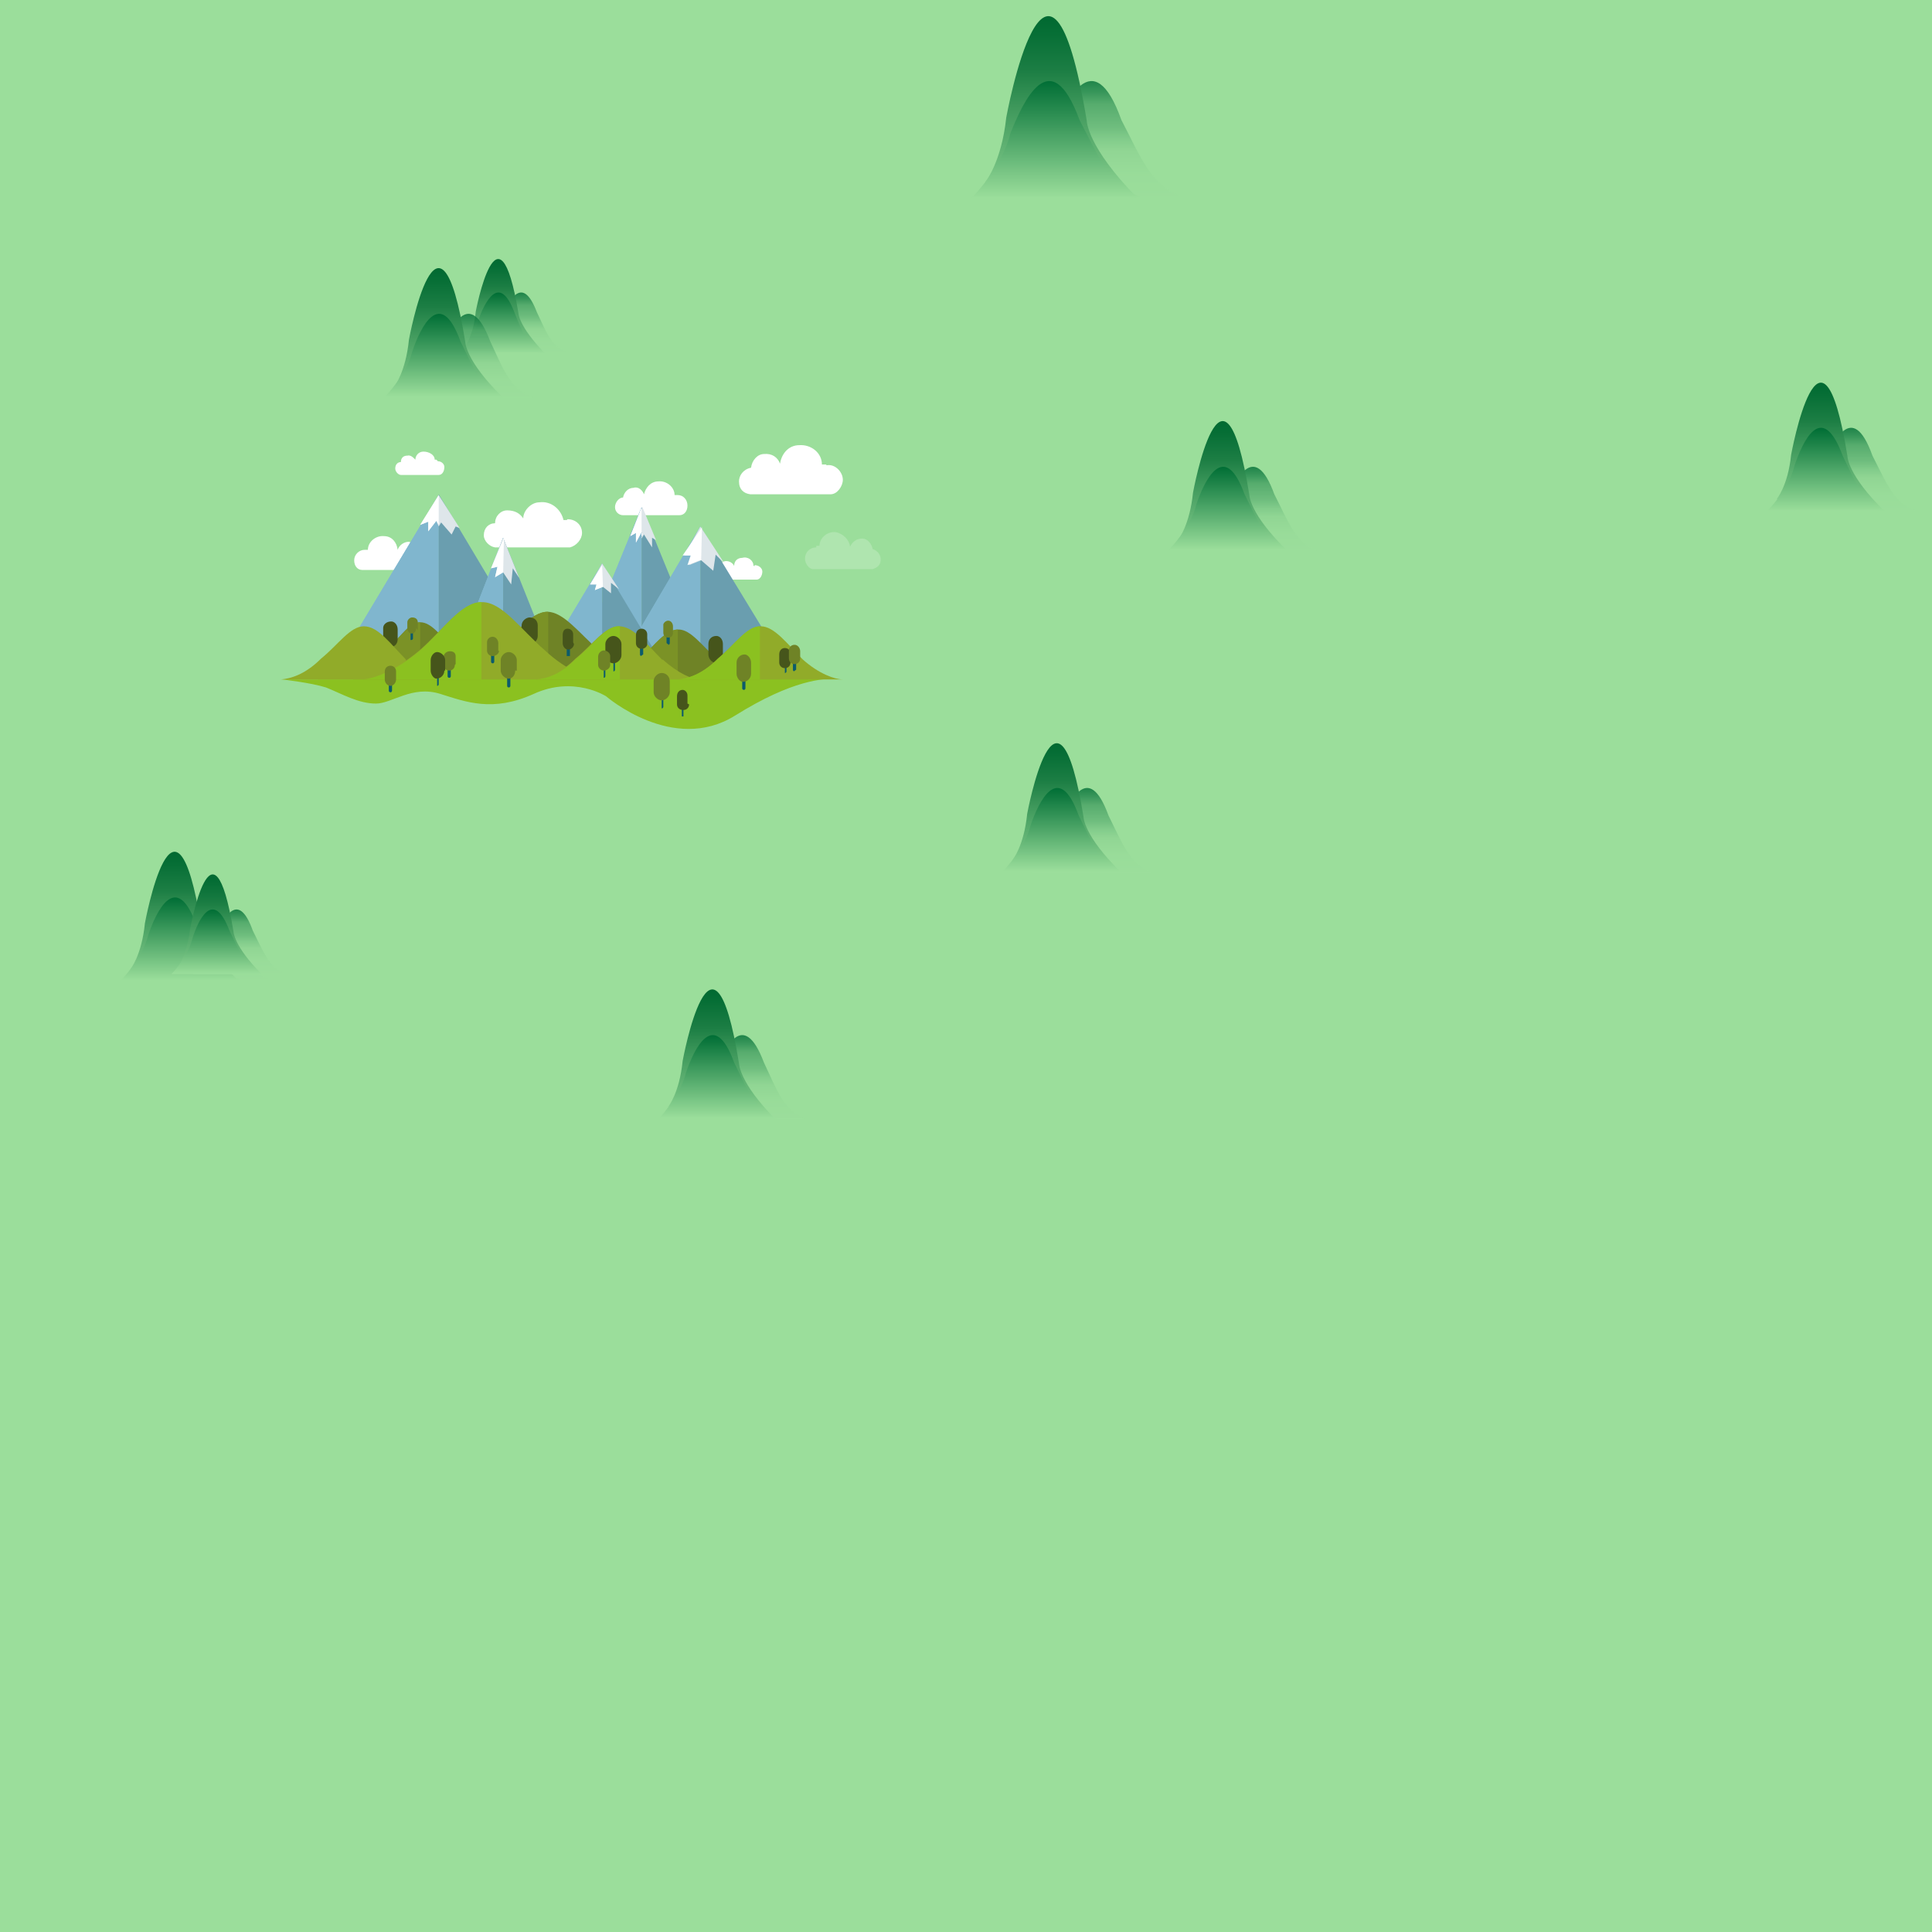 <svg xmlns="http://www.w3.org/2000/svg" width="240" height="240" viewBox="0 0 240 240"><rect x="0" y="0" width="240" height="240" fill="#333333" stroke="none"/><path fill="#9BDE9B" d="M-4.3-5.4h250v250h-250z"/><path fill-rule="evenodd" clip-rule="evenodd" fill="#FFF" d="M102.6 57.7h-.5c0-1.5-1.4-2.5-2.8-2.4-1.3 0-2.2 1-2.4 2.3-.3-.8-1-1.3-2-1.2-.8 0-1.5.8-1.6 1.7-1 .2-1.5 1-1.5 1.7 0 1 .6 1.5 1.4 1.6h10c.8 0 1.5-1 1.5-1.8 0-1-1-2-2-1.8zm-18.4 3.8h-.4c0-1-1-1.8-2-1.7-1 0-1.6.8-1.8 1.6-.2-.5-.7-1-1.3-.8-.7 0-1.2.6-1.3 1.2-.5 0-1 .6-1 1.2s.5 1 1 1h7c.6 0 1-.5 1-1.2s-.5-1.3-1.2-1.3zm-30-4.4H54c0-.6-.7-1-1.4-1-.6 0-1 .5-1 1-.3-.3-.6-.6-1-.5-.5 0-.8.3-.8.8-.4 0-.7.3-.7.8 0 .4.4.8.7.8h4.7c.4 0 .7-.4.7-1 0-.3-.3-.7-.8-.7zm39.6 13.2h-.2c0-.7-.7-1.2-1.4-1-.6 0-1 .4-1 1-.2-.4-.6-.6-1-.6-.5 0-.8.4-.8.8-.4 0-.7.4-.7.8s.3.7.7.7H94c.4 0 .7-.5.7-1 0-.4-.4-.8-1-.8zm-23.4-5.7H70c-.3-1.3-1.5-2.4-3-2.2-1 0-2 1-2 2-.4-.6-1-1-2-1-.8 0-1.5.7-1.5 1.6-.8 0-1.4.6-1.4 1.5 0 .7.7 1.4 1.4 1.5h9.3c.8-.2 1.5-1 1.5-1.8 0-1-.8-1.7-1.8-1.7zm-25 3.7h.3c0-1 1-1.8 2-1.7 1 0 1.6.8 1.7 1.7.2-.6.8-1 1.4-1 .7.2 1.2.7 1.2 1.3.6 0 1 .6 1 1.2s-.4 1-1 1h-7c-.6 0-1-.5-1-1.2s.6-1.3 1.3-1.3z"/><path fill-rule="evenodd" clip-rule="evenodd" fill="#FFF" d="M101.4 67.8h.4c0-1 1-1.8 2-1.7 1 .2 1.7 1 1.8 1.8.3-.6.8-1 1.5-1s1.2.7 1.3 1.3c.6.2 1 .7 1 1.3 0 .7-.4 1-1 1.2H101c-.5 0-1-.7-1-1.3 0-.8.6-1.4 1.4-1.4z" opacity=".2"/><path fill="#80B6CE" d="M54.5 61.5L41 84h13.5"/><path fill="#80B6CE" d="M54.5 61.5L41 84h13.5m25.2-21l-9 22h9"/><path fill="#80B6CE" d="M79.7 63l-9 22h9"/><path fill="#6A9EAF" d="M79.7 63l9 22h-9m-25.2-1H68L54.5 61.4"/><path fill="#80B6CE" d="M87 65.4L75.7 84.6H87"/><path fill="#80B6CE" d="M87 65.4L75.7 84.6H87"/><path fill="#6A9EAF" d="M87 65.4l11.7 19.2H87"/><path fill="#80B6CE" d="M74.8 70l-9 15h9"/><path fill="#80B6CE" d="M74.8 70l-9 15h9"/><path fill="#6A9EAF" d="M74.8 70l9 15h-9"/><path fill="#80B6CE" d="M62.5 66.8l-7 18h7"/><path fill="#80B6CE" d="M62.5 66.8l-7 18h7"/><path fill="#6A9EAF" d="M62.5 66.8l7.2 18h-7.2"/><path fill="#6F8326" d="M56.2 80.3c-1.5-1.3-2.6-3-4-3s-2.3 1.7-3.8 3-2.7 1.7-3.6 1.8h15c-1 0-2-.4-3.6-1.7z"/><path fill="#7B9226" d="M52.2 77.3c-1.2 0-2.3 1.7-3.8 3S45.7 82 44.8 82h7.4v-4.7z"/><path fill="#6F8326" d="M74.3 80.7C72 78.7 70 76 68 76s-3.8 2.6-6.2 4.7c-2.3 2-4.3 2.8-5.7 3h24c-1.3-.2-3.3-1-5.7-3z"/><path fill="#7B9226" d="M68 76c-2 0-3.8 2.7-6.2 4.7-2.3 2-4.3 2.8-5.7 3h12V76z"/><path fill="#6F8326" d="M89 81.8c-1.8-1.6-3.2-3.6-4.7-3.6-1.6 0-3 2-4.7 3.6-1.8 1.6-3.4 2-4.4 2.3h18c-1 0-2.4-.6-4.2-2.2z"/><path fill="#7B9226" d="M84.2 78.2c-1.5 0-3 2-4.6 3.6-1.8 1.6-3.4 2-4.4 2.3h9v-5.8z"/><path d="M48.5 79v2.3m0 .2s-.2 0-.2-.2V79c0-.2 0-.3.2-.3 0 0 .2 0 .2.2v2.3s0 .2-.2.2z" fill="#0C5B6B"/><path fill="#46551B" d="M49.4 79.4c0 .6-.4 1-1 1-.4 0-.8-.4-.8-1V78c0-.4.4-.8 1-.8.4 0 .8.4.8 1v1.2z"/><path fill="#8BC120" d="M35 84.4s3.6.4 5.5 1c2 .8 4 2 6.2 2 2 0 4.5-2.3 8-1.2 3.2 1 6.5 2.3 11.6 0 5-2.3 9 .3 9 .3s8.3 7.2 16 2.4c7.2-4.5 11-4.6 12.6-4.6"/><path d="M66 78.5V81m0 0h-.3v-2.5s0-.2.2-.2V81z" fill="#0C5B6B"/><path fill="#46551B" d="M66.8 79c0 .5-.4 1-1 1-.4 0-1-.5-1-1v-1.3c0-.6.6-1 1-1 .6 0 1 .4 1 1V79z"/><path fill="#91AB29" d="M50.5 82c-2-2-3.5-4.2-5.3-4.2-1.7 0-3.2 2.3-5.3 4-2 2-3.8 2.5-5 2.6h20.4c-1 0-2.8-.7-5-2.5z"/><path fill="#91AB29" d="M67.7 80.8c-3-2.6-5.3-6-7.8-6-2.6 0-4.8 3.4-7.8 6-3 2.5-5.5 3.4-7 3.6h29.6c-1.7-.2-4.2-1-7-3.6z"/><path fill="#8BC120" d="M59.8 74.8c-2.5 0-4.7 3.4-7.6 6-3 2.5-5.5 3.4-7 3.6h14.6v-9.6z"/><path fill="#91AB29" d="M82.3 82c-2-2-3.6-4.2-5.4-4.2-1.8 0-3.3 2.3-5.4 4-2 2-3.7 2.5-5 2.6h20.5c-1 0-2.7-.7-4.7-2.5z"/><path d="M89 80.7V83m0 .3c-.2 0-.3 0-.3-.2v-2.3s0-.2.2-.2v2.9z" fill="#0C5B6B"/><path fill="#46551B" d="M89.8 81.3c0 .5-.4 1-1 1-.4 0-.8-.5-.8-1V80c0-.6.4-1 1-1 .4 0 .8.4.8 1v1.3z"/><path fill="#8BC120" d="M76.8 77.8c-1.6 0-3.2 2.4-5.2 4-2 2-3.7 2.5-5 2.6H77v-6.6z"/><path fill="#91AB29" d="M99.8 82c-2-2-3.6-4.2-5.3-4.2-1.7 0-3.3 2.3-5.3 4-2 2-3.7 2.5-5 2.6h20.5c-1 0-3-.7-5-2.5z"/><path fill="#8BC120" d="M94.4 77.8c-1.7 0-3.2 2.4-5.2 4-2 2-3.8 2.5-5 2.6h10.2v-6.6z"/><path d="M76.2 80.8v2.4m0 .2v-2.6-.2s.2 0 .2.2v2.4s0 .2-.2.2z" fill="#0C5B6B"/><path fill="#46551B" d="M77.2 81.4c0 .5-.5 1-1 1s-1-.5-1-1V80c0-.5.5-1 1-1s1 .5 1 1v1.4z"/><path fill="#DEE6EA" d="M54.5 61.5l-2.3 3.7 1-.4V66l1-1.3.3.7.3-.5 1.3 1.5.5-1 .5.2"/><path fill="#FFF" d="M54.5 61.5l-2.3 3.7 1-.4V66l1-1.3.3.5"/><path fill="#DEE6EA" d="M79.8 63l-1.5 3.6.7-.4v1.2l.7-1.3v.8l.3-.5 1 1.6v-1.2l.5.3"/><path fill="#FFF" d="M79.7 63l-1.4 3.6.7-.4v1.2l.7-1.3v.5"/><path fill="#DEE6EA" d="M62.5 66.8L61 70.6l.8-.2-.3 1.3 1-.6 1 1.5.2-2 .8 1.2"/><path fill="#FFF" d="M62.6 67v-.2L61 70.6l.8-.2-.3 1.3 1-.6v.2"/><path fill="#DEE6EA" d="M87 65.4L85 69h1l-.4 1.2 1.5-.6 1.5 1.3.3-2L90 70"/><path fill="#FFF" d="M87.2 65.5L84.8 69h1l-.4 1.2 1.5-.6h.2"/><path fill="#DEE6EA" d="M74.8 70l-1.5 2.6h.8l-.2.7 1-.4 1 .8v-1.3l1 .8"/><path fill="#FFF" d="M74.8 70.2l-1.5 2.4h.8l-.2.7 1-.4"/><path d="M92.4 83v2.5m0 .2s-.2 0-.2-.2V83h.4v2.5s0 .2-.2.2z" fill="#0C5B6B"/><path fill="#6F8326" d="M93.3 83.7c0 .5-.4 1-1 1-.4 0-.8-.5-.8-1v-1.4c0-.5.4-1 1-1 .4 0 .8.5.8 1v1.4z"/><path d="M82.2 85.4v2.4m0 .2v-2.6-.2s.2 0 .2.2v2.4s0 .2-.2.2z" fill="#0C5B6B"/><path fill="#6F8326" d="M83.2 86c0 .5-.5 1-1 1s-1-.5-1-1v-1.4c0-.5.5-1 1-1 .6 0 1 .5 1 1V86z"/><path d="M63.2 82.8v2.4m0 .2s-.2 0-.2-.2v-2.4s0-.2.2-.2c0 0 .2 0 .2.2v2.4s0 .2-.2.2z" fill="#0C5B6B"/><path fill="#6F8326" d="M64 83.3c0 .5-.3 1-.8 1s-1-.5-1-1V82c0-.5.5-1 1-1s1 .5 1 1v1.3z"/><path d="M55.8 82.2V84m0 .2s-.2 0-.2-.2v-1.8s0-.2.2-.2.2 0 .2.2V84s0 .2-.2.2z" fill="#0C5B6B"/><path fill="#6F8326" d="M56.5 82.6c0 .4-.3.7-.7.7-.4 0-.7-.3-.7-.7v-1c0-.4.4-.7.8-.7s.7.2.7.6v1z"/><path d="M70.6 79.5v1.8m0 .2h-.2v-2s0-.2.2-.2c0 0 .2 0 .2.2v2h-.2z" fill="#0C5B6B"/><path fill="#46551B" d="M71.3 80c0 .3-.3.7-.7.7-.4 0-.7-.4-.7-.8v-1c0-.5.2-.8.6-.8.4 0 .7.3.7.7v1z"/><path d="M54.3 82.8V85m0 .2V82.8v-.2s.2 0 .2.2V85s0 .2-.2.2z" fill="#0C5B6B"/><path fill="#46551B" d="M55.2 83.3c0 .5-.4 1-1 1-.3 0-.7-.5-.7-1V82c0-.5.4-1 .8-1 .5 0 1 .5 1 1v1.3z"/><path d="M79.7 79.5v1.8m0 .2s-.2 0-.2-.2v-1.8s0-.2.2-.2c0 0 .2 0 .2.2v1.8l-.3.2z" fill="#0C5B6B"/><path fill="#46551B" d="M80.4 80c0 .3-.3.6-.7.6-.4 0-.7-.3-.7-.7v-1c0-.5.3-.8.7-.8.4 0 .7.3.7.7v1z"/><path d="M97.5 82v1.7m0 .2v-2.1-.3s.2 0 .2.2v1.7s0 .2-.2.2z" fill="#0C5B6B"/><path fill="#46551B" d="M98.2 82.3c0 .4-.3.7-.7.7-.4 0-.7-.3-.7-.7v-1c0-.5.3-.8.7-.8.4 0 .7.3.7.7v1z"/><path d="M48.5 84v1.8m0 .2s-.2 0-.2-.2V84s0-.2.2-.2c0 0 .2 0 .2.2v1.8s0 .2-.2.2z" fill="#0C5B6B"/><path fill="#6F8326" d="M49.2 84.4c0 .4-.3.8-.7.8-.4 0-.7-.4-.7-.8v-1c0-.4.3-.7.7-.7.4 0 .7.3.7.7v1z"/><path d="M61.2 80.4v1.8m0 .2s-.2 0-.2-.2v-1.8s0-.2.2-.2c0 0 .2 0 .2.2v1.8s0 .2-.2.2z" fill="#0C5B6B"/><path fill="#6F8326" d="M62 80.8c0 .4-.4.7-.8.7s-.7-.3-.7-.7v-1c0-.4.3-.7.7-.7.4 0 .7.4.7.8v1z"/><path d="M75 82v2m0 .2V82h.2v2s0 .2-.2.2z" fill="#0C5B6B"/><path fill="#6F8326" d="M75.8 82.6c0 .4-.4.7-.8.7-.3 0-.7-.3-.7-.7v-1c0-.5.4-.8.7-.8.4 0 .8.3.8.7v1z"/><path d="M83 78.3v1.5m0 .2s-.2 0-.2-.2v-1.5s0-.2.2-.2l.2.3v1.5s0 .2-.2.2z" fill="#0C5B6B"/><path fill="#6F8326" d="M83.6 78.6c0 .4-.2.6-.6.6-.3 0-.6-.2-.6-.6v-1c0-.2.3-.5.6-.5.4 0 .6.4.6.7v1z"/><path d="M51 77.7v1.6m0 .2v-1.8-.2c.2 0 .3 0 .3.2v1.6s0 .2-.2.2z" fill="#0C5B6B"/><path fill="#6F8326" d="M51.7 78c0 .4-.2.7-.6.7-.2 0-.5-.3-.5-.6v-.8c0-.3.3-.6.6-.6.5 0 .7.3.7.6v1z"/><path d="M85 87v2m0 0h-.3v-2h.2v2z" fill="#0C5B6B"/><path fill="#46551B" d="M85.6 87.5c0 .4-.3.7-.7.7-.5 0-.8-.3-.8-.7v-1c0-.5.3-.8.7-.8.3 0 .6.3.6.7v1z"/><path d="M98.7 81.4v1.8m0 .2s-.2 0-.2-.2v-1.8s0-.2.2-.2c0 0 .2 0 .2.2v1.8l-.3.2z" fill="#0C5B6B"/><path fill="#6F8326" d="M99.4 81.8c0 .4-.3.7-.7.7-.4 0-.7-.3-.7-.7v-1c0-.4.3-.7.7-.7.4 0 .7.4.7.8v1z"/><g><linearGradient id="a" gradientUnits="userSpaceOnUse" x1="136.4" y1="24.6" x2="136.4" y2="10"><stop offset="0" stop-color="#9BDE9B"/><stop offset=".2" stop-color="#98DC99"/><stop offset=".4" stop-color="#8ED492"/><stop offset=".5" stop-color="#7CC887"/><stop offset=".6" stop-color="#64B677"/><stop offset=".8" stop-color="#45A062"/><stop offset=".9" stop-color="#1F854A"/><stop offset="1" stop-color="#006E35"/></linearGradient><path opacity=".8" fill="url(#a)" d="M126 24.6s3.8-3.8 4.8-8c1.5-4 5-11.5 8.5-1.7 2.4 4.6 3.6 8 7.5 9.6h-21z"/><linearGradient id="b" gradientUnits="userSpaceOnUse" x1="131.9" y1="24.6" x2="131.9" y2="2"><stop offset="0" stop-color="#9BDE9B"/><stop offset=".2" stop-color="#6CBB7B"/><stop offset=".5" stop-color="#3E985B"/><stop offset=".7" stop-color="#1C7E44"/><stop offset=".9" stop-color="#076F36"/><stop offset="1" stop-color="#006931"/></linearGradient><path fill="url(#b)" d="M122.4 22.6s2-2.4 2.6-8c0 0 5.2-28.6 10 .4 0 0 0 3.2 6.3 9.6l-19-2z"/><linearGradient id="c" gradientUnits="userSpaceOnUse" x1="131.1" y1="24.6" x2="131.1" y2="10"><stop offset="0" stop-color="#9BDE9B"/><stop offset="1" stop-color="#006E35"/></linearGradient><path fill="url(#c)" d="M120.7 24.6s3.8-3.8 4.8-8c1.6-4 5-11.5 8.6-1.7 2.4 4.6 3.7 8 7.6 9.6h-21z"/></g><g><linearGradient id="d" gradientUnits="userSpaceOnUse" x1="230.6" y1="63.5" x2="230.6" y2="53.2"><stop offset="0" stop-color="#9BDE9B"/><stop offset=".2" stop-color="#98DC99"/><stop offset=".4" stop-color="#8ED492"/><stop offset=".5" stop-color="#7CC887"/><stop offset=".6" stop-color="#64B677"/><stop offset=".8" stop-color="#45A062"/><stop offset=".9" stop-color="#1F854A"/><stop offset="1" stop-color="#006E35"/></linearGradient><path opacity=".8" fill="url(#d)" d="M223.2 63.5s2.7-2.6 3.4-5.6c1-3 3.5-8.3 6-1.3 1.7 3.3 2.6 5.8 5.3 6.8H223z"/><linearGradient id="e" gradientUnits="userSpaceOnUse" x1="227.4" y1="63.5" x2="227.4" y2="47.5"><stop offset="0" stop-color="#9BDE9B"/><stop offset=".2" stop-color="#6CBB7B"/><stop offset=".5" stop-color="#3E985B"/><stop offset=".7" stop-color="#1C7E44"/><stop offset=".9" stop-color="#076F36"/><stop offset="1" stop-color="#006931"/></linearGradient><path fill="url(#e)" d="M220.7 62s1.4-1.6 1.8-5.5c0 0 3.7-20.3 7 .2 0 0 0 2.3 4.6 6.8L220.8 62z"/><linearGradient id="f" gradientUnits="userSpaceOnUse" x1="226.8" y1="63.5" x2="226.8" y2="53.2"><stop offset="0" stop-color="#9BDE9B"/><stop offset="1" stop-color="#006E35"/></linearGradient><path fill="url(#f)" d="M219.5 63.5s2.7-2.6 3.4-5.6c1-3 3.4-8.3 6-1.3 1.6 3.3 2.5 5.8 5.2 6.8h-14.7z"/></g><g><linearGradient id="g" gradientUnits="userSpaceOnUse" x1="26.1" y1="121.8" x2="26.1" y2="111.5"><stop offset="0" stop-color="#9BDE9B"/><stop offset=".2" stop-color="#98DC99"/><stop offset=".4" stop-color="#8ED492"/><stop offset=".5" stop-color="#7CC887"/><stop offset=".6" stop-color="#64B677"/><stop offset=".8" stop-color="#45A062"/><stop offset=".9" stop-color="#1F854A"/><stop offset="1" stop-color="#006E35"/></linearGradient><path opacity=".8" fill="url(#g)" d="M18.7 121.8s2.7-2.7 3.4-5.6c1.2-3 3.6-8.2 6.2-1.3 1.6 3.3 2.5 5.8 5.3 6.8H18.7z"/><linearGradient id="h" gradientUnits="userSpaceOnUse" x1="22.9" y1="121.8" x2="22.9" y2="105.8"><stop offset="0" stop-color="#9BDE9B"/><stop offset=".2" stop-color="#6CBB7B"/><stop offset=".5" stop-color="#3E985B"/><stop offset=".7" stop-color="#1C7E44"/><stop offset=".9" stop-color="#076F36"/><stop offset="1" stop-color="#006931"/></linearGradient><path fill="url(#h)" d="M16.2 120.4s1.4-1.7 1.8-5.7c0 0 3.7-20.2 7 .3 0 0 0 2.3 4.6 6.8l-13.4-1.4z"/><linearGradient id="i" gradientUnits="userSpaceOnUse" x1="22.4" y1="121.8" x2="22.4" y2="111.5"><stop offset="0" stop-color="#9BDE9B"/><stop offset="1" stop-color="#006E35"/></linearGradient><path fill="url(#i)" d="M15 121.8s2.7-2.7 3.4-5.6c1-3 3.5-8.2 6-1.3 1.7 3.3 2.6 5.8 5.4 6.8H15z"/></g><g><linearGradient id="j" gradientUnits="userSpaceOnUse" x1="92.8" y1="138.9" x2="92.8" y2="128.6"><stop offset="0" stop-color="#9BDE9B"/><stop offset=".2" stop-color="#98DC99"/><stop offset=".4" stop-color="#8ED492"/><stop offset=".5" stop-color="#7CC887"/><stop offset=".6" stop-color="#64B677"/><stop offset=".8" stop-color="#45A062"/><stop offset=".9" stop-color="#1F854A"/><stop offset="1" stop-color="#006E35"/></linearGradient><path opacity=".8" fill="url(#j)" d="M85.5 139s2.7-2.8 3.4-5.7c1-3 3.4-8.2 6-1.3 1.6 3.4 2.5 6 5.2 7H85.5z"/><linearGradient id="k" gradientUnits="userSpaceOnUse" x1="89.7" y1="138.9" x2="89.7" y2="122.9"><stop offset="0" stop-color="#9BDE9B"/><stop offset=".2" stop-color="#6CBB7B"/><stop offset=".5" stop-color="#3E985B"/><stop offset=".7" stop-color="#1C7E44"/><stop offset=".9" stop-color="#076F36"/><stop offset="1" stop-color="#006931"/></linearGradient><path fill="url(#k)" d="M83 137.5s1.4-1.7 1.8-5.7c0 0 3.7-20.2 7 .3 0 0 0 2.4 4.6 7L83 137.4z"/><linearGradient id="l" gradientUnits="userSpaceOnUse" x1="89.1" y1="138.9" x2="89.1" y2="128.6"><stop offset="0" stop-color="#9BDE9B"/><stop offset="1" stop-color="#006E35"/></linearGradient><path fill="url(#l)" d="M81.8 139s2.7-2.8 3.4-5.7c1-3 3.5-8.2 6-1.3 1.7 3.4 2.6 6 5.3 7H81.8z"/></g><g><linearGradient id="m" gradientUnits="userSpaceOnUse" x1="29.8" y1="121" x2="29.8" y2="113"><stop offset="0" stop-color="#9BDE9B"/><stop offset=".2" stop-color="#98DC99"/><stop offset=".4" stop-color="#8ED492"/><stop offset=".5" stop-color="#7CC887"/><stop offset=".6" stop-color="#64B677"/><stop offset=".8" stop-color="#45A062"/><stop offset=".9" stop-color="#1F854A"/><stop offset="1" stop-color="#006E35"/></linearGradient><path opacity=".8" fill="url(#m)" d="M24 121s2.2-2 2.8-4.4c.8-2.3 2.7-6.3 4.6-1 1.3 2.6 2 4.5 4 5.4H24.2z"/><linearGradient id="n" gradientUnits="userSpaceOnUse" x1="27.4" y1="121" x2="27.4" y2="108.6"><stop offset="0" stop-color="#9BDE9B"/><stop offset=".2" stop-color="#6CBB7B"/><stop offset=".5" stop-color="#3E985B"/><stop offset=".7" stop-color="#1C7E44"/><stop offset=".9" stop-color="#076F36"/><stop offset="1" stop-color="#006931"/></linearGradient><path fill="url(#n)" d="M22.2 120s1-1.4 1.4-4.5c0 0 2.8-15.6 5.4.2 0 0 0 1.8 3.5 5.3l-10.3-1z"/><linearGradient id="o" gradientUnits="userSpaceOnUse" x1="27" y1="121" x2="27" y2="113"><stop offset="0" stop-color="#9BDE9B"/><stop offset="1" stop-color="#006E35"/></linearGradient><path fill="url(#o)" d="M21.3 121s2-2 2.6-4.4c.7-2.3 2.6-6.3 4.6-1 1.3 2.6 2 4.5 4 5.4H21.4z"/></g><g><linearGradient id="p" gradientUnits="userSpaceOnUse" x1="135.7" y1="108.2" x2="135.7" y2="97.9"><stop offset="0" stop-color="#9BDE9B"/><stop offset=".2" stop-color="#98DC99"/><stop offset=".4" stop-color="#8ED492"/><stop offset=".5" stop-color="#7CC887"/><stop offset=".6" stop-color="#64B677"/><stop offset=".8" stop-color="#45A062"/><stop offset=".9" stop-color="#1F854A"/><stop offset="1" stop-color="#006E35"/></linearGradient><path opacity=".8" fill="url(#p)" d="M128.3 108.2s2.7-2.7 3.4-5.6c1-3 3.5-8.2 6-1.3 1.7 3.4 2.6 6 5.3 7h-14.7z"/><linearGradient id="q" gradientUnits="userSpaceOnUse" x1="132.5" y1="108.2" x2="132.5" y2="92.2"><stop offset="0" stop-color="#9BDE9B"/><stop offset=".2" stop-color="#6CBB7B"/><stop offset=".5" stop-color="#3E985B"/><stop offset=".7" stop-color="#1C7E44"/><stop offset=".9" stop-color="#076F36"/><stop offset="1" stop-color="#006931"/></linearGradient><path fill="url(#q)" d="M125.8 106.8s1.4-1.7 1.8-5.7c0 0 3.7-20 7 .4 0 0 0 2.3 4.6 6.8l-13.4-1.4z"/><linearGradient id="r" gradientUnits="userSpaceOnUse" x1="132" y1="108.2" x2="132" y2="97.9"><stop offset="0" stop-color="#9BDE9B"/><stop offset="1" stop-color="#006E35"/></linearGradient><path fill="url(#r)" d="M124.6 108.2s2.7-2.7 3.4-5.6c1-3 3.5-8.2 6-1.3 1.7 3.4 2.6 6 5.3 7h-14.7z"/></g><g><linearGradient id="s" gradientUnits="userSpaceOnUse" x1="156.3" y1="68.3" x2="156.3" y2="58"><stop offset="0" stop-color="#9BDE9B"/><stop offset=".2" stop-color="#98DC99"/><stop offset=".4" stop-color="#8ED492"/><stop offset=".5" stop-color="#7CC887"/><stop offset=".6" stop-color="#64B677"/><stop offset=".8" stop-color="#45A062"/><stop offset=".9" stop-color="#1F854A"/><stop offset="1" stop-color="#006E35"/></linearGradient><path opacity=".8" fill="url(#s)" d="M149 68.3s2.6-2.7 3.3-5.6c1-3 3.5-8.2 6-1.3 1.7 3.3 2.6 6 5.3 7H149z"/><linearGradient id="t" gradientUnits="userSpaceOnUse" x1="153.1" y1="68.3" x2="153.1" y2="52.3"><stop offset="0" stop-color="#9BDE9B"/><stop offset=".2" stop-color="#6CBB7B"/><stop offset=".5" stop-color="#3E985B"/><stop offset=".7" stop-color="#1C7E44"/><stop offset=".9" stop-color="#076F36"/><stop offset="1" stop-color="#006931"/></linearGradient><path fill="url(#t)" d="M146.4 67s1.4-1.8 1.8-5.8c0 0 3.7-20.2 7 .3 0 0 0 2.3 4.6 6.8L146.4 67z"/><linearGradient id="u" gradientUnits="userSpaceOnUse" x1="152.6" y1="68.3" x2="152.6" y2="58"><stop offset="0" stop-color="#9BDE9B"/><stop offset="1" stop-color="#006E35"/></linearGradient><path fill="url(#u)" d="M145.2 68.3s2.7-2.7 3.4-5.6c1-3 3.5-8.2 6-1.3 1.7 3.3 2.6 6 5.3 7H145z"/></g><g><linearGradient id="v" gradientUnits="userSpaceOnUse" x1="65" y1="43.9" x2="65" y2="36.4"><stop offset="0" stop-color="#9BDE9B"/><stop offset=".2" stop-color="#98DC99"/><stop offset=".4" stop-color="#8ED492"/><stop offset=".5" stop-color="#7CC887"/><stop offset=".6" stop-color="#64B677"/><stop offset=".8" stop-color="#45A062"/><stop offset=".9" stop-color="#1F854A"/><stop offset="1" stop-color="#006E35"/></linearGradient><path opacity=".8" fill="url(#v)" d="M59.6 44s2-2 2.5-4.2c1-2.2 2.7-6 4.6-1 1.2 2.5 1.8 4.4 4 5h-11z"/><linearGradient id="w" gradientUnits="userSpaceOnUse" x1="62.7" y1="43.9" x2="62.7" y2="32.2"><stop offset="0" stop-color="#9BDE9B"/><stop offset=".2" stop-color="#6CBB7B"/><stop offset=".5" stop-color="#3E985B"/><stop offset=".7" stop-color="#1C7E44"/><stop offset=".9" stop-color="#076F36"/><stop offset="1" stop-color="#006931"/></linearGradient><path fill="url(#w)" d="M57.8 43s1-1.3 1.3-4.3c0 0 2.8-14.8 5.3.2 0 0 0 1.6 3.3 5l-9.8-1z"/><linearGradient id="x" gradientUnits="userSpaceOnUse" x1="62.3" y1="43.9" x2="62.3" y2="36.4"><stop offset="0" stop-color="#9BDE9B"/><stop offset="1" stop-color="#006E35"/></linearGradient><path fill="url(#x)" d="M57 44s2-2 2.4-4.2c.8-2.2 2.6-6 4.5-1 1 2.5 1.7 4.4 3.7 5H57z"/></g><g><linearGradient id="y" gradientUnits="userSpaceOnUse" x1="58.9" y1="49.3" x2="58.9" y2="39"><stop offset="0" stop-color="#9BDE9B"/><stop offset=".2" stop-color="#98DC99"/><stop offset=".4" stop-color="#8ED492"/><stop offset=".5" stop-color="#7CC887"/><stop offset=".6" stop-color="#64B677"/><stop offset=".8" stop-color="#45A062"/><stop offset=".9" stop-color="#1F854A"/><stop offset="1" stop-color="#006E35"/></linearGradient><path opacity=".8" fill="url(#y)" d="M51.5 49.3s2.7-2.7 3.4-5.6c1-3 3.4-8.2 6-1.3 1.6 3.4 2.5 6 5.3 7H51.5z"/><linearGradient id="z" gradientUnits="userSpaceOnUse" x1="55.7" y1="49.3" x2="55.7" y2="33.3"><stop offset="0" stop-color="#9BDE9B"/><stop offset=".2" stop-color="#6CBB7B"/><stop offset=".5" stop-color="#3E985B"/><stop offset=".7" stop-color="#1C7E44"/><stop offset=".9" stop-color="#076F36"/><stop offset="1" stop-color="#006931"/></linearGradient><path fill="url(#z)" d="M49 48s1.4-1.8 1.8-5.8c0 0 3.7-20.2 7 .3 0 0 0 2.3 4.6 6.8L49 48z"/><linearGradient id="A" gradientUnits="userSpaceOnUse" x1="55.2" y1="49.3" x2="55.2" y2="39"><stop offset="0" stop-color="#9BDE9B"/><stop offset="1" stop-color="#006E35"/></linearGradient><path fill="url(#A)" d="M47.8 49.3s2.7-2.7 3.4-5.6c1-3 3.5-8.2 6-1.3 1.7 3.4 2.6 6 5.4 7H47.8z"/></g></svg>